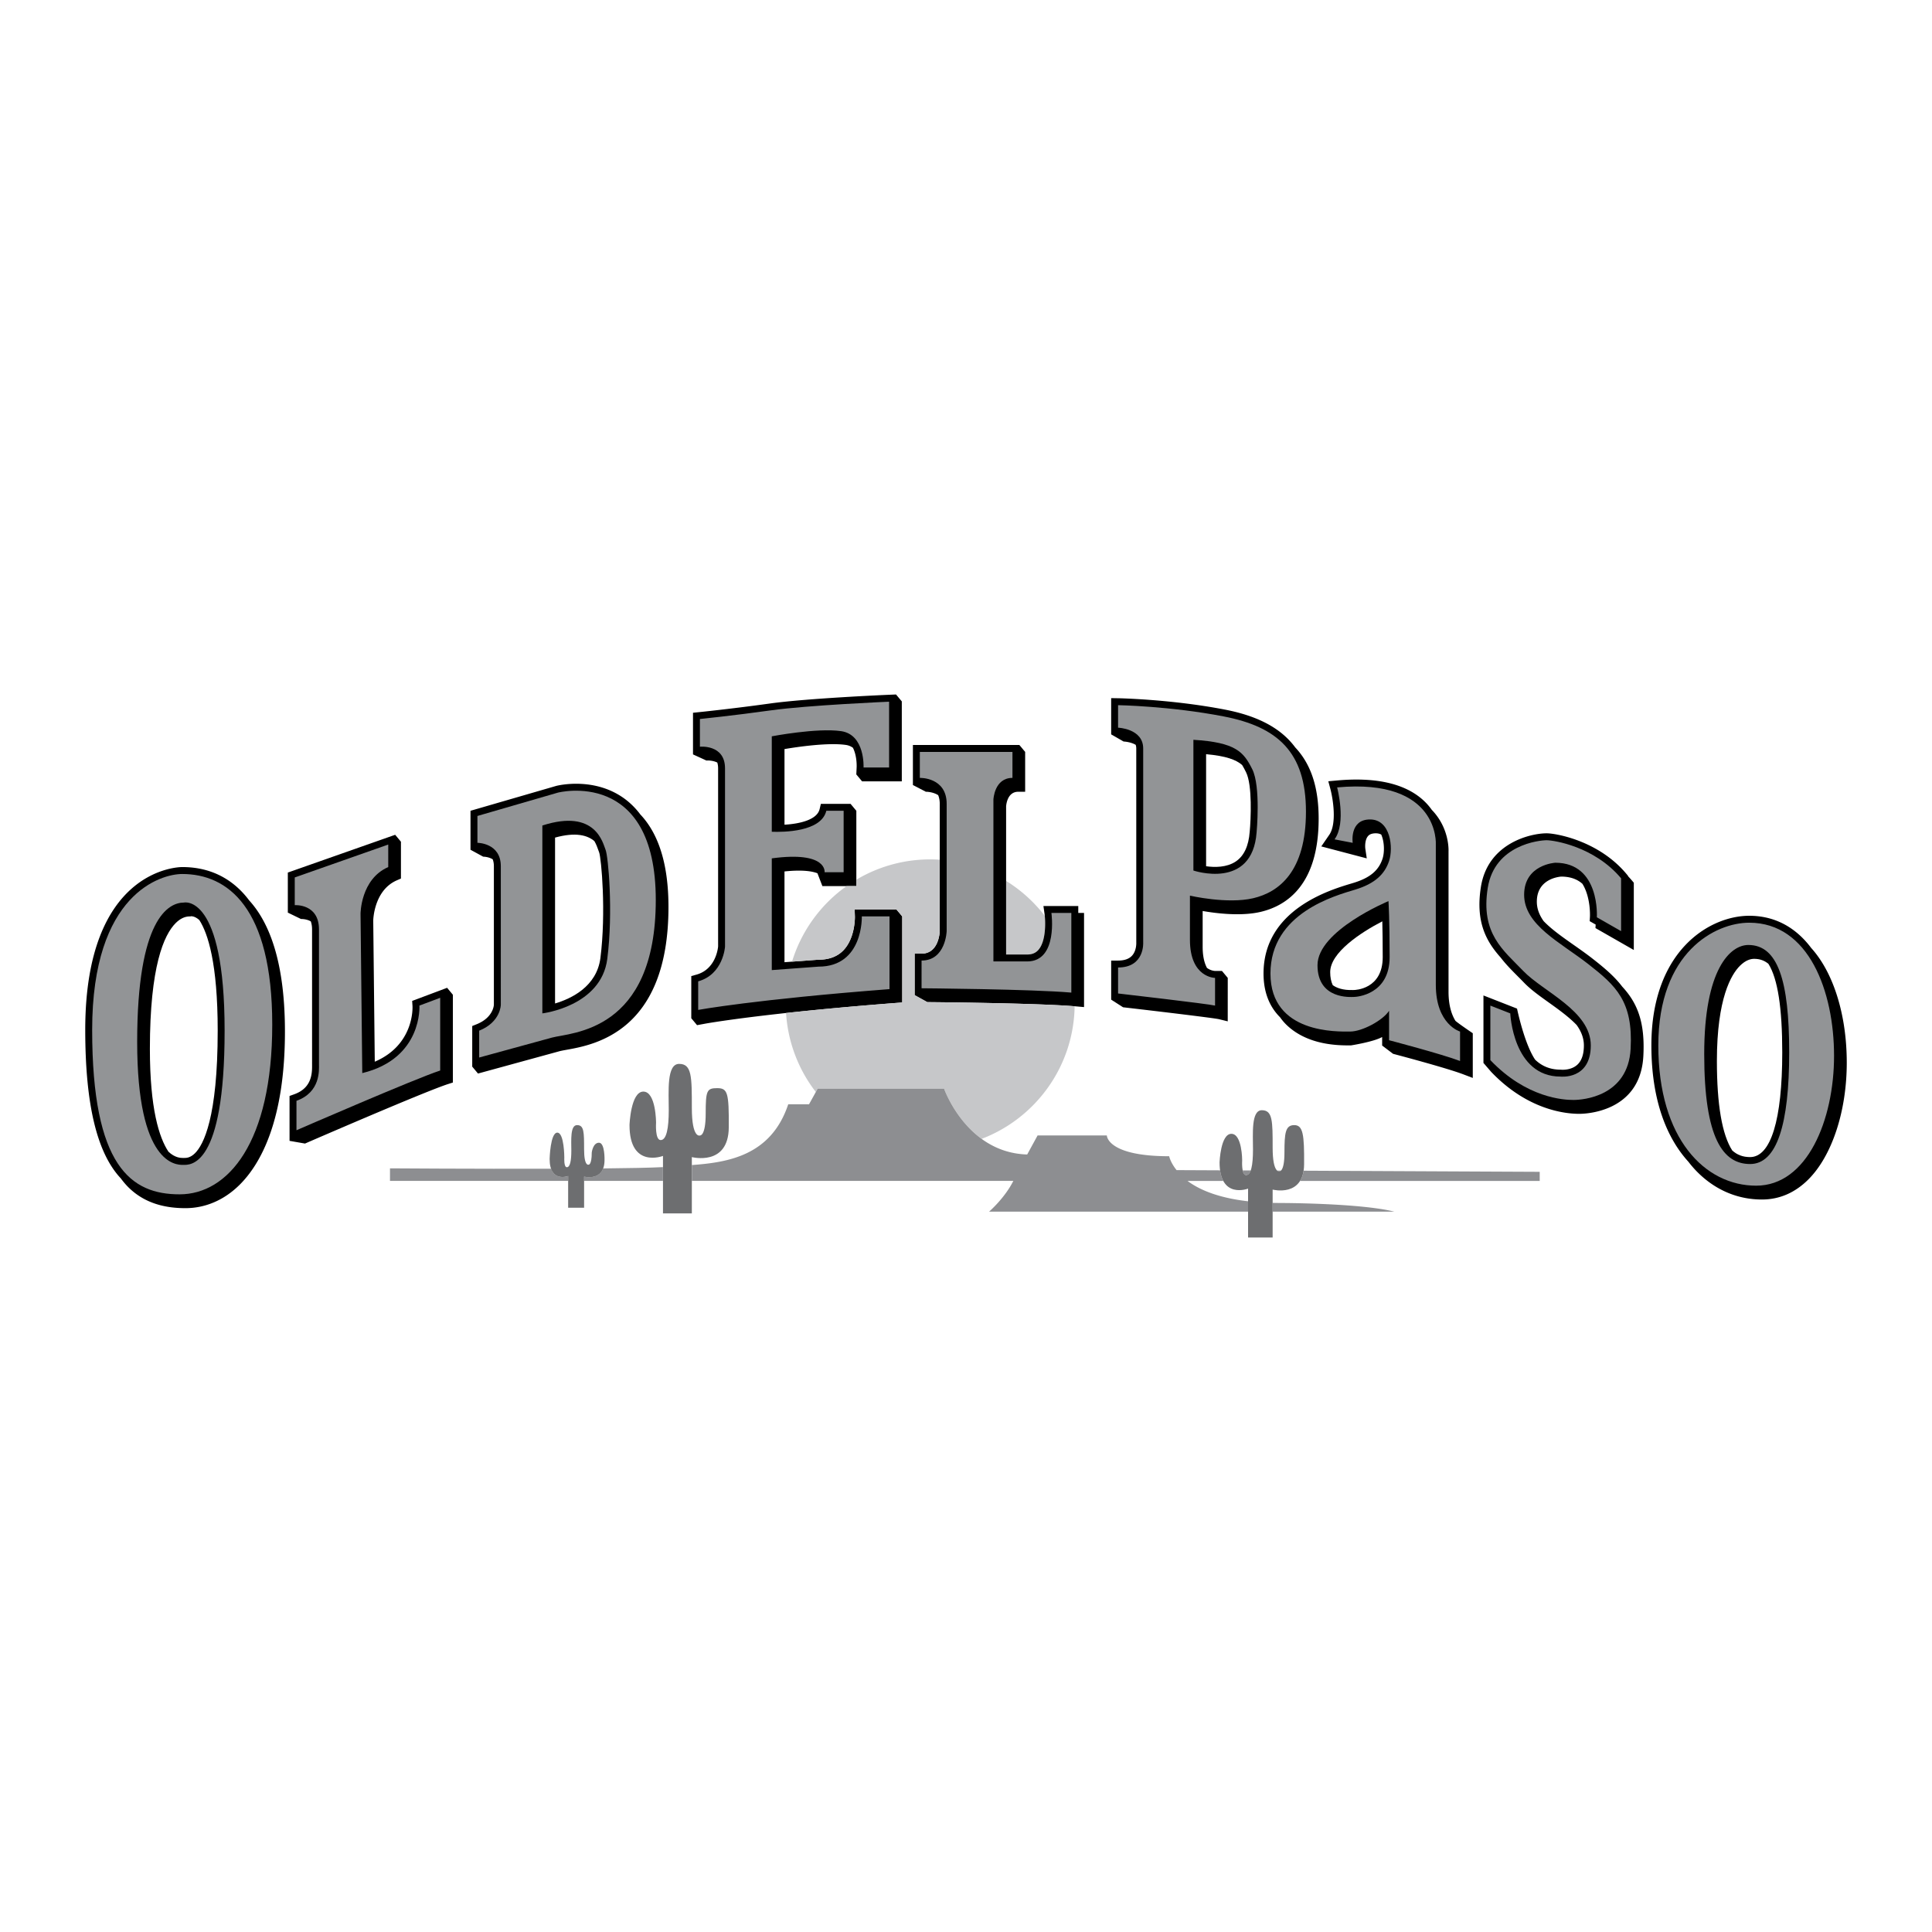 <svg xmlns="http://www.w3.org/2000/svg" width="2500" height="2500" viewBox="0 0 192.756 192.756"><g fill-rule="evenodd" clip-rule="evenodd"><path fill="#fff" d="M0 0h192.756v192.756H0V0z"/><path d="M63.89 81.264a7.637 7.637 0 0 0-1.42-1.457c-3.052-2.368-6.817-1.438-6.976-1.397l-8.552 2.482v3.888l1.267.691c.139.002.565.03.948.262.073.19.117.416.117.689v13.821c-.001.041-.058 1.281-1.725 1.949l-.435.174v4.051l.576.691 8.128-2.227c.167-.045.425-.092.725-.146 2.776-.5 10.15-1.828 10.15-14.254 0-4.159-.943-7.252-2.803-9.217zM180.699 94.575a9.199 9.199 0 0 0-.854-.99c-1.473-1.472-3.264-2.218-5.326-2.218-3.922 0-9.76 3.444-9.76 12.934 0 6.154 1.93 9.672 3.686 11.598.307.398.615.748.914 1.047 1.787 1.787 4.01 2.73 6.428 2.73 1.746 0 3.307-.676 4.637-2.006 2.361-2.361 3.828-6.822 3.828-11.641 0-4.765-1.324-9-3.553-11.454zM145.213 101.854c-.375-.604-.693-1.52-.693-2.908V84.967c.012-.27.043-2.397-1.67-4.167a5.905 5.905 0 0 0-.699-.82c-1.818-1.771-4.783-2.479-8.809-2.107l-.816.075.213.792c.238.897.678 3.472-.148 4.594l-.766 1.113 4.537 1.194-.143-.962c-.031-.227-.045-.903.27-1.263.059-.069.24-.277.775-.277.207 0 .387.042.543.126.32.724.34 1.776.125 2.419-.395 1.187-1.268 1.907-2.914 2.408l-.221.066c-2.16.649-8.734 2.624-8.734 8.972 0 1.803.553 3.27 1.643 4.357.176.248.367.484.586.703 2.154 2.141 5.34 2.117 6.5 2.109 0 0 2.227-.344 3.105-.834v.85l1.092.826c.053.014 5.254 1.381 7.012 2.049l.938.357v-4.461c-.001.002-1.386-.936-1.726-1.232z"/><path d="M131.562 81.67c0-3.083-.748-5.412-2.336-7.099-1.416-1.917-3.715-3.135-7.006-3.772-5.354-1.036-10.605-1.134-10.658-1.135l-.701-.012v3.616l1.242.714c.109.004.719.045 1.207.331.033.109.055.227.055.361l.002 19.396c0 .003.037.79-.439 1.294-.297.313-.76.472-1.377.472h-.689v3.898l1.188.762c3.449.398 9.104 1.074 9.586 1.193l.855.211.002-4.336-.576-.691h-.689a1.535 1.535 0 0 1-.811-.309c-.246-.46-.428-1.127-.428-2.111V90.89c1.291.227 3.801.551 5.771.091 2.646-.618 5.802-2.734 5.802-9.311zM44.609 98.553l-3.487 1.309.033.512c.01.17.167 3.873-3.764 5.553l-.153-14.071c0-.021.043-3.015 2.35-4.023l.414-.182v-3.673l-.576-.691-10.71 3.768v3.996l1.316.638c.002 0 .524-.021.975.234.083.227.127.494.127.805l.001 13.588c.015 1.031-.174 2.287-1.789 2.863l-.458.164v4.479l1.542.27c.119-.051 11.916-5.178 14.274-5.936l.48-.154v-8.756l-.575-.693zM24.015 88.852c-1.556-1.556-3.519-2.345-5.836-2.345-.395 0-9.674.185-9.674 16.239 0 7.43 1.162 12.277 3.543 14.816.232.312.475.605.734.865 1.421 1.422 3.29 2.111 5.713 2.111 2.014 0 3.895-.816 5.439-2.359 2.05-2.051 4.494-6.363 4.494-15.262 0-6.098-1.203-10.493-3.568-13.084a9.17 9.17 0 0 0-.845-.981zM89.439 90.74h-4.17l.024.714c.001.027.047 2.129-1.157 3.37-.597.614-1.428.926-2.471.926h-.025l-.026.002-3.346.248v-9.056c1.819-.19 2.785-.016 3.289.183l.493 1.281h3.387v-7.515l-.576-.691h-2.962l-.127.529c-.246 1.018-1.851 1.453-3.503 1.55v-7.546c1.257-.212 4.333-.669 6.121-.413.282.04.511.144.706.282.416.822.375 1.867.372 1.936l-.034.724.576.691 3.963.001v-7.977l-.576-.69-.721.03c-.331.015-8.152.353-11.856.87-3.658.51-7.024.857-7.058.86l-.621.064v4.154l1.338.612c.189-.018.685 0 1.086.203.051.168.081.357.081.578v17.766c-.015.181-.23 2.281-2.17 2.816l-.507.141v4.207l.576.691.817-.15c.055-.012 5.749-1.043 19.017-2.064l.638-.049v-8.587l-.578-.691z"/><path d="M100.381 95.231h2.102c.49 0 .848-.149 1.127-.47.721-.827.711-2.569.629-3.383a14.463 14.463 0 0 0-3.857-3.488v7.341h-.001z" fill="#c6c7c9"/><path d="M107.578 90.394h-3.475l.113.789c.096.689.176 2.677-.607 3.578-.279.321-.637.47-1.127.47h-2.102v-14.77c.006-.123.105-1.468 1.209-1.468h.691v-3.974l-.576-.691H91.081v3.996l1.289.668c.005 0 .682-.009 1.231.341.102.244.158.529.158.868v12.697c-.008.21-.131 2.246-1.814 2.246h-.691v4.14l1.261.697c.11 0 11.074.09 14.888.43l.752.066v-9.393h-.576v-.69h-.001zM158.879 95.637c-.602-.471-1.244-.921-1.865-1.357-1.121-.787-2.209-1.551-3.006-2.38-.422-.595-.678-1.231-.678-1.938 0-2.232 2.111-2.479 2.436-2.504.877.003 1.57.24 2.111.718.854 1.374.752 3.277.752 3.299l-.027.428.598.341-.021.35 3.826 2.187V88.07l-.162-.192a10.284 10.284 0 0 0-.414-.462v-.037l-.162-.192c-2.787-3.328-7.051-4.048-7.957-4.048-1.586 0-5.855.958-6.557 5.333-.564 3.534.553 5.478 1.975 7.07.512.67 1.1 1.26 1.682 1.846.213.213.434.434.645.654.646.674 1.523 1.303 2.453 1.967 1.004.719 2.023 1.451 2.795 2.258.445.621.721 1.291.721 2.035 0 .885-.223 1.535-.662 1.932-.641.58-1.586.492-1.596.49l-.074-.004c-1.102 0-1.92-.406-2.533-.998-1.088-1.611-1.805-5.094-1.805-5.094l-3.35-1.312v6.732l.768.891c3.607 3.779 7.35 4.188 8.793 4.188.621 0 6.086-.162 6.391-5.75.186-3.428-.615-5.33-2.113-6.949-.761-1.004-1.763-1.854-2.964-2.791z"/><path d="M89.377 100.066c-4.496.346-8.12.693-10.952 1.002a14.344 14.344 0 0 0 2.97 7.883l.184-.332H94.19s1.078 3.064 3.748 5.006c5.354-2.041 9.18-7.18 9.279-13.229-3.969-.326-14.593-.414-14.703-.414l-1.261-.697v-4.14h.691c1.683 0 1.806-2.036 1.814-2.246v-7.124a14.347 14.347 0 0 0-8.321 1.993v.64h-.977a14.44 14.44 0 0 0-5.44 7.536l2.594-.192.026-.002h.025c1.043 0 1.875-.312 2.471-.926 1.204-1.241 1.158-3.343 1.157-3.37l-.024-.714h4.17l.576.691v8.587l-.638.048z" fill="#c6c7c9"/><path d="M66.146 121.059v-5.732s-3.34 1.299-3.34-3.078c0 0 .115-3.34 1.382-3.34s1.267 3.109 1.267 3.109-.115 1.727.46 1.727c.576 0 .807-1.15.807-2.994 0-1.842-.23-4.607 1.036-4.607 1.267 0 1.267 1.268 1.267 4.377s.806 2.766.806 2.766.576.113.576-2.189.116-2.533 1.152-2.533c1.037 0 1.175.459 1.151 3.916-.026 3.912-3.685 2.963-3.685 2.963v5.617h-2.879v-.002z" fill="#6d6e70"/><path d="M98.682 120.885h25.838v-1.033c-3.016-.344-4.887-1.168-6.041-2.031h3.568c-.146-.271-.258-.617-.318-1.059l-4.342-.02c-.623-.777-.738-1.385-.738-1.385-6.219 0-6.219-2.072-6.219-2.072h-6.91l-1.037 1.898c-6.047-.172-8.292-6.564-8.292-6.564H81.579l-.863 1.555h-2.073c-1.714 5.143-6.026 5.797-9.617 6.064v1.582H101.1c-.864 1.727-2.418 3.065-2.418 3.065zM124.783 116.777l-.799-.004c.055.26.154.467.34.467.199 0 .35-.164.459-.463zM127.426 116.789c.129.102.232.059.232.059s.061.01.139-.057l-.371-.002zM130.061 116.801a2.65 2.65 0 0 1-.354 1.02h23.91v-.908l-23.556-.112zM126.971 120.012v.873h12.135c-3.455-.863-11.402-.863-11.402-.863a34.782 34.782 0 0 1-.733-.01z" fill="#8d8e91"/><path d="M124.52 123.469v-4.881s-2.844 1.104-2.844-2.623c0 0 .098-2.844 1.178-2.844 1.078 0 1.078 2.648 1.078 2.648s-.098 1.471.393 1.471.686-.98.686-2.549c0-1.57-.195-3.924.883-3.924s1.078 1.08 1.078 3.727c0 2.648.688 2.354.688 2.354s.49.1.49-1.863c0-1.961.098-2.732.98-2.732s1.002.967.98 3.91c-.023 3.332-3.139 2.523-3.139 2.523v4.783h-2.451z" fill="#6d6e70"/><path d="M56.685 117.328s-1.267.488-1.7-.723c-7.677.021-16.076-.039-16.076-.039v1.254h17.776v-.492zM60.172 116.574c-.458 1.186-1.896.818-1.896.818v.428h7.869v-1.377c-1.272.065-3.422.106-5.973.131z" fill="#8d8e91"/><path d="M60.314 115.754c-.015 2.162-2.038 1.639-2.038 1.639v3.104h-1.592v-3.168s-1.847.717-1.847-1.703c0 0 .064-2.623.765-2.623.7 0 .7 2.496.7 2.496s-.063.955.254.955c.318 0 .446-.637.446-1.654 0-1.02-.127-2.547.573-2.547s.7.699.7 2.418c0 1.721.446 1.529.446 1.529s.318.062.318-1.211c0 0 .115-.979.72-.979.606 0 .555 1.744.555 1.744z" fill="#6d6e70"/><path d="M38.736 84.261l-9.329 3.283v2.764s2.418-.173 2.418 2.418v13.475c0 .547.173 2.764-2.246 3.629v2.936s11.92-5.182 14.339-5.959v-7.256l-2.073.777s.346 5.27-5.701 6.736l-.173-15.893s0-3.455 2.764-4.664v-2.246h.001zM27.162 102.229c0 11.746-4.405 16.93-9.243 16.93-4.837 0-8.724-2.764-8.724-16.412 0-13.647 6.91-15.548 8.983-15.548 4.492-.001 8.984 3.281 8.984 15.03zM55.666 79.079s9.761-2.505 9.761 10.71c0 13.216-8.465 13.216-10.365 13.734s-7.255 1.986-7.255 1.986v-2.678c2.159-.863 2.159-2.59 2.159-2.59V86.42c0-2.333-2.333-2.333-2.333-2.333v-2.678l8.033-2.33z" fill="#929496"/><path d="M54.111 82.361v18.744s5.874-.691 6.479-5.442c.604-4.75.086-10.279-.173-10.883-.259-.605-.951-4.146-6.306-2.419z"/><path d="M85.984 91.431s.173 5.01-4.319 5.01l-4.664.345V85.639c5.573-.753 5.269 1.386 5.269 1.386h1.9v-6.133h-1.727c-.51 2.112-4.273 2.137-5.442 2.092v-9.521s4.492-.863 6.91-.518 2.246 3.628 2.246 3.628h2.548v-6.565s-8.077.346-11.791.864c-3.714.519-7.083.864-7.083.864V74.5s2.505-.259 2.505 2.159v17.793s-.173 2.765-2.678 3.457v2.85s5.614-1.037 19.089-2.074V91.43h-2.763v.001zM101.014 75.019h-9.243v2.591s2.678-.086 2.678 2.591v12.697s-.086 2.937-2.505 2.937V98.6s11.056.086 14.943.432v-7.946H104.9s.691 4.837-2.418 4.837h-3.369V79.77s.086-2.16 1.9-2.16v-2.591h.001zM122.09 71.478c5.355 1.036 8.205 3.541 8.205 9.501s-2.678 8.033-5.268 8.638c-2.592.605-6.307-.259-6.307-.259v4.405c0 3.801 2.506 3.801 2.506 3.801v2.764c-.691-.174-9.676-1.209-9.676-1.209v-2.592c2.678 0 2.506-2.505 2.506-2.505V74.674c0-1.987-2.506-2.073-2.506-2.073v-2.246c.001 0 5.184.086 10.54 1.123zM161.736 87.63v5.269l-2.418-1.382s.346-5.441-4.146-5.441c0 0-3.109.173-3.109 3.196s3.627 4.75 6.393 6.91c2.764 2.16 4.49 3.715 4.232 8.465-.26 4.75-4.752 5.096-5.701 5.096-.951 0-4.664-.172-8.293-3.973v-5.441l1.986.777s.26 6.305 5.01 6.305c0 0 3.023.346 3.023-3.109s-4.75-5.355-6.736-7.428c-1.988-2.074-4.273-3.721-3.543-8.292.691-4.319 5.184-4.751 5.875-4.751s4.75.603 7.427 3.799zM182.984 105.338c0 6.391-2.676 12.957-7.773 12.957-5.096 0-9.76-4.666-9.76-13.994 0-9.329 5.701-12.243 9.068-12.243 5.961 0 8.465 6.887 8.465 13.28zM143.252 84.261v13.993c0 3.975 2.418 4.664 2.418 4.664v2.938c-1.814-.691-7.082-2.072-7.082-2.072v-2.938c-.605.951-2.678 2.072-3.887 2.072s-7.947.26-7.947-5.787c0-6.045 6.479-7.773 8.465-8.377 1.986-.605 2.938-1.555 3.369-2.851.432-1.296.172-4.146-1.9-4.146s-1.729 2.332-1.729 2.332l-1.812-.346c1.209-1.641.258-5.183.258-5.183 10.279-.95 9.847 5.701 9.847 5.701z" fill="#929496"/><path d="M55.378 83.567c2.079-.574 3.241-.229 3.924.351.188.322.303.643.386.881.033.096.062.18.093.252l-.004-.011c.216.61.71 5.949.127 10.534-.364 2.858-2.905 4.061-4.526 4.543v-16.55z" fill="#fff"/><path d="M119.066 73.81v13.043s5.873 1.986 6.305-3.801c0 0 .432-4.578-.432-6.306s-1.64-2.677-5.873-2.936z"/><path d="M124.322 77.056c.635 1.27.477 4.712.361 5.932-.107 1.428-.576 2.421-1.395 2.966-.912.606-2.109.591-2.955.471v-11.18c1.992.181 2.984.551 3.594 1.078.141.227.264.471.395.733z" fill="#fff"/><path d="M138.529 89.905s-7.082 2.937-7.082 6.392c0 3.455 3.34 3.168 3.627 3.168.289 0 3.57-.23 3.57-3.974.001-3.743-.115-5.586-.115-5.586z"/><path d="M137.955 95.491c0 3.222-2.764 3.281-2.881 3.283-.025 0-.051 0-.086.002-1.025.033-1.646-.219-2.02-.488-.168-.354-.254-.787-.254-1.299 0-1.946 3.023-3.941 5.199-5.067.023.889.042 2.074.042 3.569z" fill="#fff"/><path d="M174.434 94.281c-1.812 0-4.404 2.418-4.404 10.883s1.9 10.971 4.578 10.971 3.9-3.973 3.9-11.143-1.137-10.711-4.074-10.711z"/><path d="M177.816 104.992c0 6.74-1.141 10.451-3.209 10.451-.711 0-1.293-.217-1.779-.658-1.018-1.58-1.533-4.574-1.533-8.93 0-6.266 1.439-8.641 2.299-9.498.574-.574 1.086-.694 1.416-.694.566 0 1.035.167 1.432.507.923 1.484 1.374 4.385 1.374 8.822z" fill="#fff"/><path d="M18.351 90.049c-1.555 0-4.665 1.641-4.665 13.906 0 12.266 3.887 12.266 4.578 12.266s4.146.346 4.146-13.389c.001-13.733-4.059-12.783-4.059-12.783z"/><path d="M21.72 102.832c0 8.686-1.419 11.387-2.265 12.225-.485.48-.891.477-1.133.473h-.057c-.223 0-.804-.006-1.458-.623-.935-1.404-1.853-4.303-1.853-10.26 0-8.246 1.4-11.377 2.574-12.551.441-.441.912-.665 1.399-.665h.08l.078-.018c-.015.004.327-.037.792.371l.007.007c.854 1.318 1.836 4.301 1.836 11.041z" fill="#fff"/></g></svg>